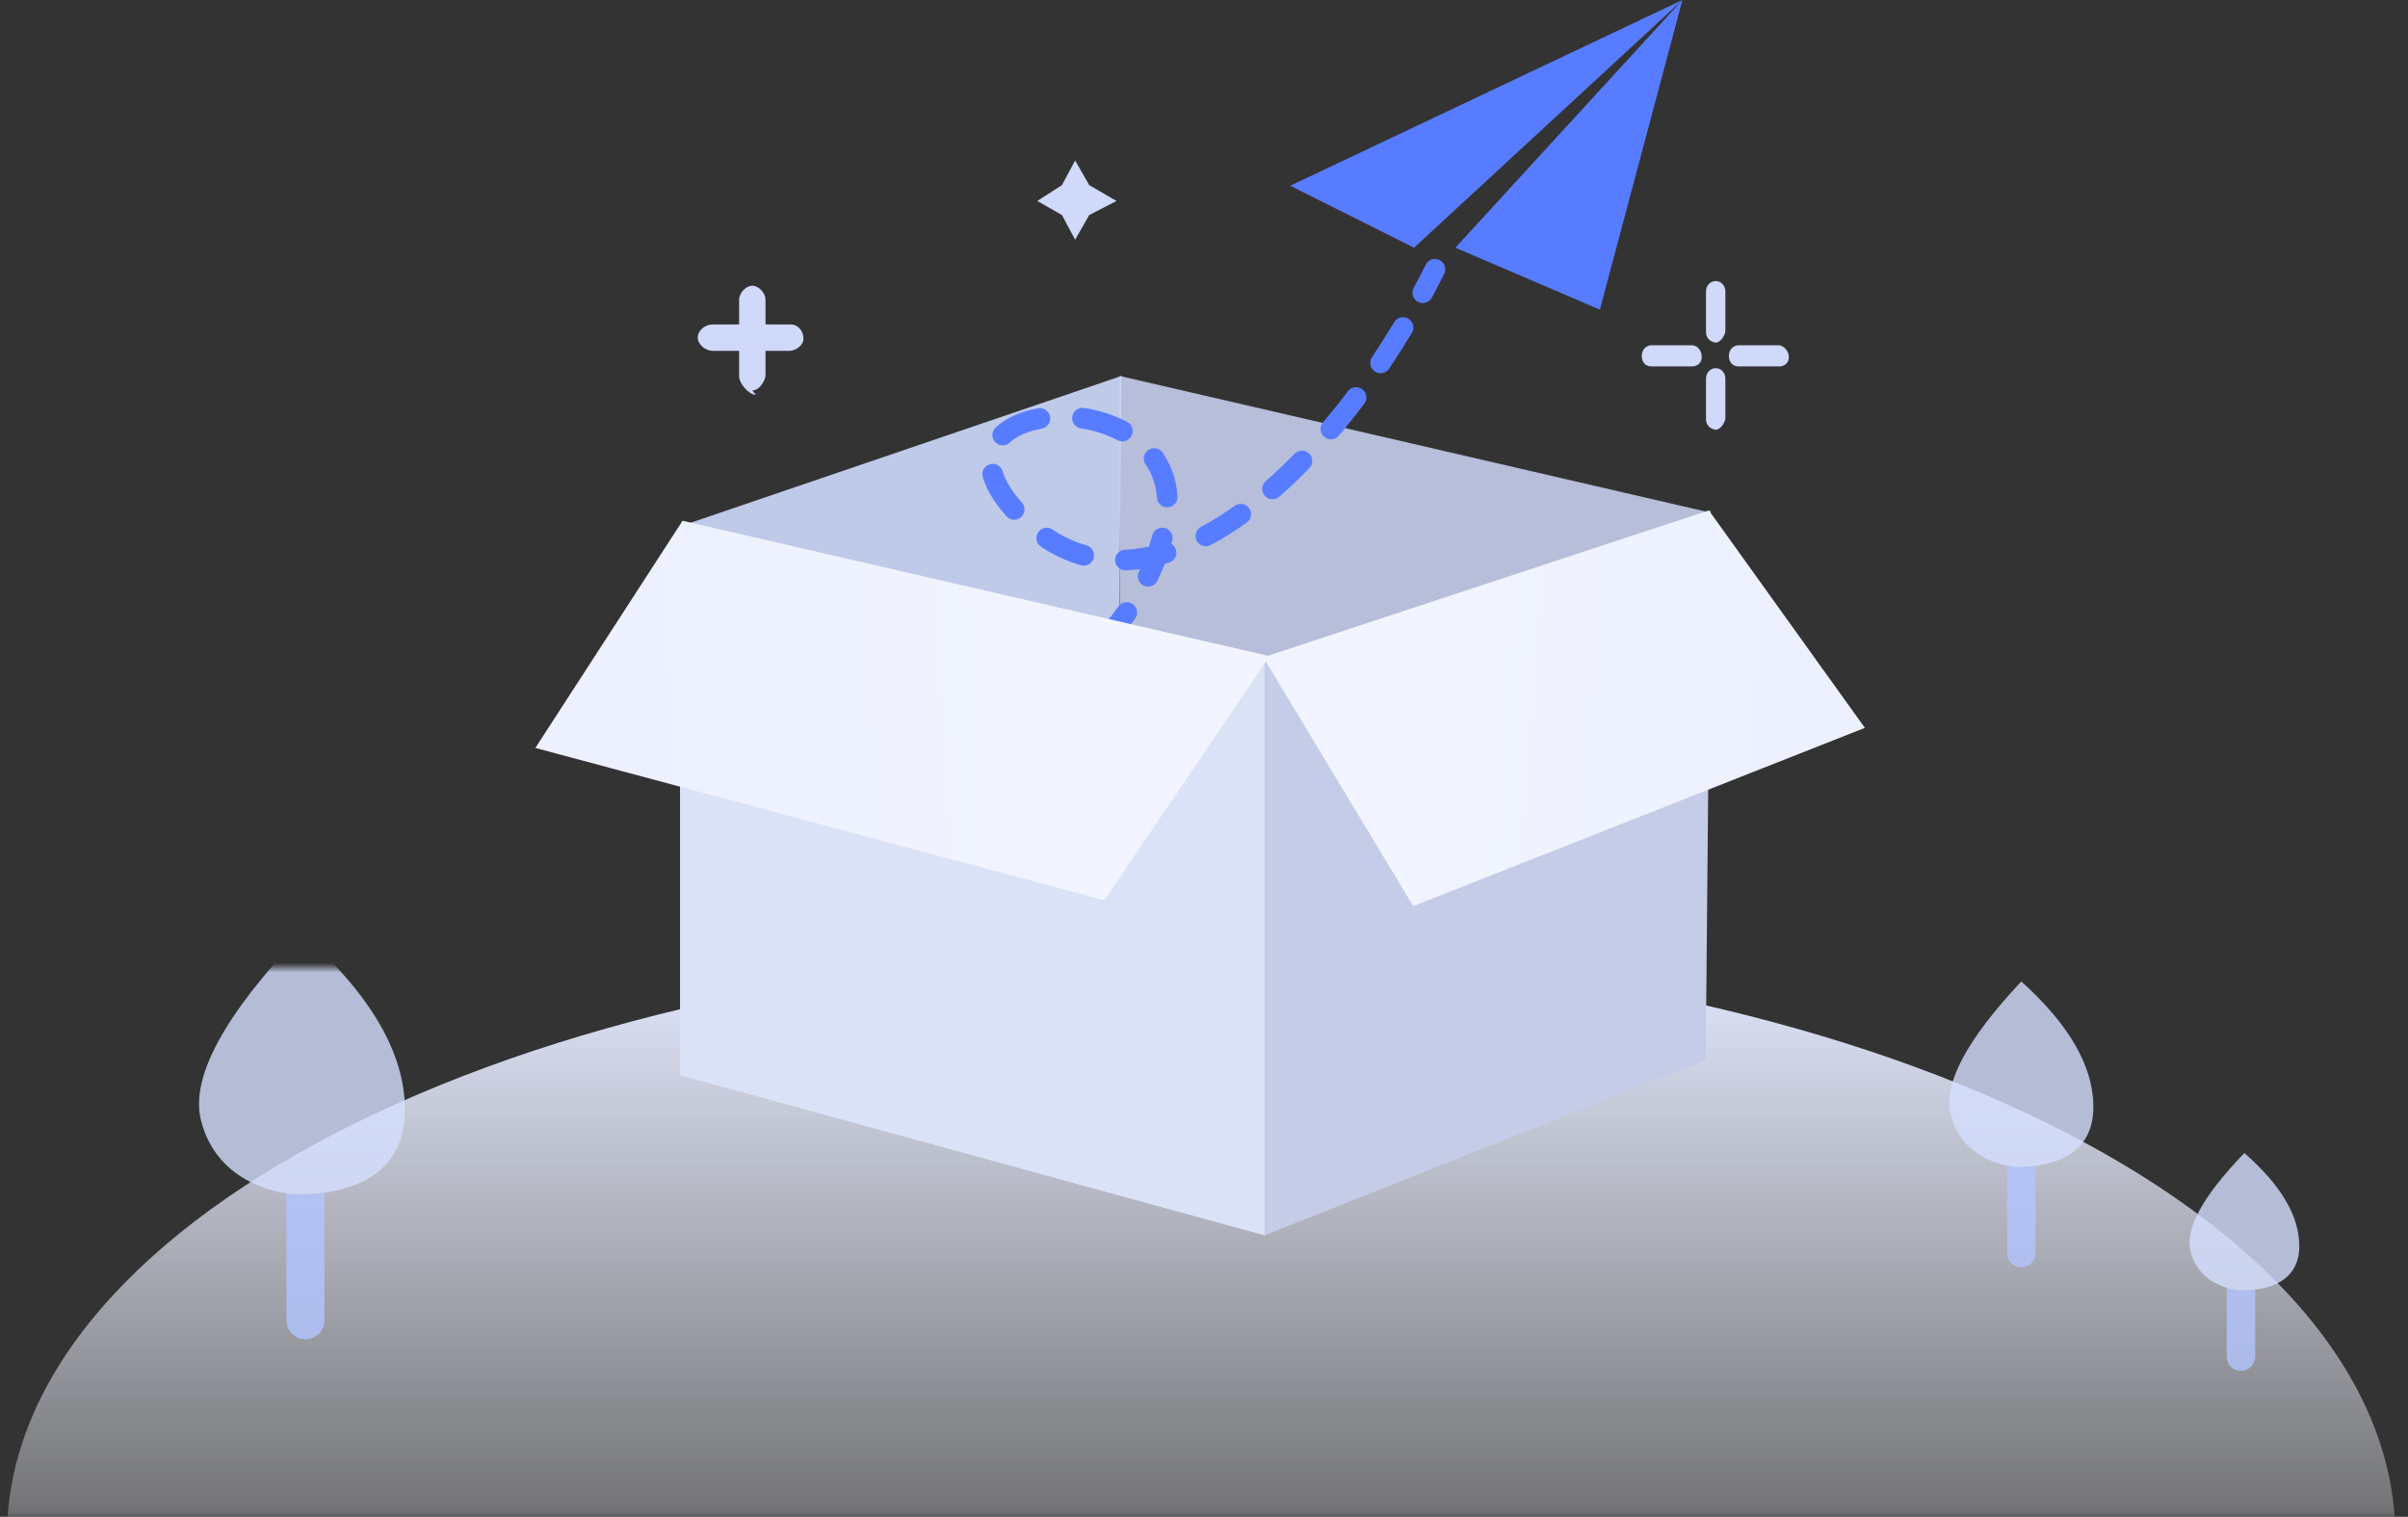 <?xml version="1.0" encoding="UTF-8"?>
<svg width="254px" height="160px" viewBox="0 0 254 160" version="1.1" xmlns="http://www.w3.org/2000/svg" xmlns:xlink="http://www.w3.org/1999/xlink">
    <rect x="0" y="0" width="254" height="160" fill="#333333" stroke="none"/>
    <title>暂无数据</title>
    <defs>
        <rect id="path-1" x="0" y="0" width="253.394" height="57.919"></rect>
        <linearGradient x1="50%" y1="0%" x2="50%" y2="92.13%" id="linearGradient-3">
            <stop stop-color="#E2E8FF" offset="0%"></stop>
            <stop stop-color="#FFFFFF" stop-opacity="0" offset="100%"></stop>
        </linearGradient>
        <linearGradient x1="81.751%" y1="46.152%" x2="11.453%" y2="49.941%" id="linearGradient-4">
            <stop stop-color="#F2F5FF" offset="0%"></stop>
            <stop stop-color="#EDF1FF" offset="100%"></stop>
        </linearGradient>
        <linearGradient x1="81.751%" y1="47.623%" x2="11.453%" y2="49.964%" id="linearGradient-5">
            <stop stop-color="#F2F5FF" offset="0%"></stop>
            <stop stop-color="#EDF1FF" offset="100%"></stop>
        </linearGradient>
        <polygon id="path-6" points="15.528 0 0 23.963 60.018 40.034 77.435 14.279"></polygon>
    </defs>
    <g id="缺省页面" stroke="none" stroke-width="1" fill="none" fill-rule="evenodd">
        <g id="1-图表无数据" transform="translate(-240, -537)">
            <g id="main" transform="translate(106, 182)">
                <g id="客流KPI" transform="translate(1, 214)">
                    <g id="暂无数据" transform="translate(133, 141)">
                        <g id="bg" transform="translate(0, 102.081)">
                            <mask id="mask-2" fill="white">
                                <use xlink:href="#path-1"></use>
                            </mask>
                            <g id="矩形"></g>
                            <path d="M252.67,60.09 C252.67,25.904 196.27,-1.81 126.697,-1.81 C57.124,-1.81 0.724,25.904 0.724,60.09 C0.724,94.277 252.67,94.277 252.67,60.09 Z" id="椭圆形" fill="url(#linearGradient-3)" fill-rule="nonzero" mask="url(#mask-2)"></path>
                            <g id="树" opacity="0.8" mask="url(#mask-2)">
                                <g transform="translate(20.995, -3.62)">
                                    <g id="树1">
                                        <line x1="11.222" y1="27.24" x2="11.222" y2="40.814" id="直线" stroke="#B3C4FF" stroke-width="4" stroke-linecap="round"></line>
                                        <path d="M10.856,0 C2.624,8.643 -0.927,15.215 0.205,19.718 C1.903,26.473 8.66,27.511 10.33,27.511 C12,27.511 21.719,27.64 21.719,18.637 C21.719,12.635 18.098,6.422 10.856,0 Z" id="路径-15" fill="#D5DFFF" fill-rule="nonzero"></path>
                                    </g>
                                    <g id="树2" transform="translate(184.615, 5.068)">
                                        <line x1="7.602" y1="19.14" x2="7.602" y2="28.643" id="直线" stroke="#B3C4FF" stroke-width="3" stroke-linecap="round"></line>
                                        <path d="M7.599,0 C1.836,6.141 -0.649,10.811 0.144,14.01 C1.332,18.81 6.062,19.548 7.231,19.548 C8.4,19.548 15.204,19.639 15.204,13.242 C15.204,8.977 12.669,4.563 7.599,0 Z" id="路径-15" fill="#D5DFFF" fill-rule="nonzero"></path>
                                    </g>
                                    <g id="树3" transform="translate(209.955, 23.167)">
                                        <line x1="5.43" y1="14.005" x2="5.43" y2="21.471" id="直线" stroke="#B3C4FF" stroke-width="3" stroke-linecap="round"></line>
                                        <path d="M5.79,0 C1.399,4.549 -0.494,8.008 0.109,10.378 C1.015,13.933 4.618,14.48 5.509,14.48 C6.4,14.48 11.584,14.547 11.584,9.809 C11.584,6.65 9.652,3.38 5.79,0 Z" id="路径-15" fill="#D5DFFF" fill-rule="nonzero"></path>
                                    </g>
                                </g>
                            </g>
                        </g>
                        <g id="Box" transform="translate(56.471, 0)">
                            <polygon id="side" fill="#BFC9E8" transform="translate(38.548, 76.559) scale(-1, 1) translate(-38.548, -76.559) " points="15.276 39.657 61.82 55.516 61.82 113.46 15.803 97.601"></polygon>
                            <polygon id="side" fill="#CDD6F7" opacity="0.85" points="61.632 39.657 123.356 53.936 123.356 111.88 61.632 97.601"></polygon>
                            <polygon id="side" fill="#DEEAF4" points="15.276 55.46 77.001 69.739 77.001 130.317 15.276 113.404"></polygon>
                            <polygon id="side" fill="#D9E0F8" opacity="0.85" points="15.276 55.46 77.001 69.739 77.001 130.317 15.276 113.404"></polygon>
                            <polygon id="side" fill="#C4CCE7" transform="translate(100.443, 92.098) scale(-1, 1) translate(-100.443, -92.098) " points="76.908 53.88 123.979 69.739 123.979 130.317 77.435 111.824"></polygon>
                            <polygon id="lid" fill="url(#linearGradient-4)" transform="translate(108.51, 74.709) scale(-1, 1) translate(-108.51, -74.709) " points="93.238 53.837 76.781 76.778 124.417 95.581 140.239 69.335"></polygon>
                            <path d="M22.885,30.138 C23.535,30.138 24.277,30.881 24.277,31.623 L24.277,34.222 L26.97,34.223 C27.712,34.223 28.269,34.965 28.269,35.615 C28.362,36.358 27.527,37.008 26.784,37.008 L24.277,37.007 L24.277,39.7 C24.092,40.442 23.535,41.185 22.885,41.185 L23.256,41.649 C22.514,41.649 21.492,40.442 21.492,39.7 L21.492,37.007 L18.707,37.008 C17.965,37.008 17.129,36.358 17.129,35.615 C17.129,34.873 17.872,34.223 18.707,34.223 L21.492,34.222 L21.492,31.623 C21.492,30.881 22.235,30.138 22.885,30.138 Z" id="形状结合" fill="#D0D9FA"></path>
                            <path d="M131.186,38.651 L126.916,38.651 C126.266,38.651 125.895,38.187 125.895,37.537 C125.895,36.887 126.359,36.423 126.916,36.423 L131.186,36.423 C131.651,36.423 132.208,37.073 132.208,37.537 C132.3,38.187 131.836,38.651 131.186,38.651 Z M121.996,38.651 L117.726,38.651 C117.076,38.651 116.705,38.187 116.705,37.537 C116.705,36.887 117.169,36.423 117.726,36.423 L121.996,36.423 C122.646,36.423 123.017,37.073 123.017,37.537 C123.11,38.187 122.646,38.651 121.996,38.651 Z M123.481,44.221 L123.481,39.951 C123.481,39.301 123.945,38.837 124.502,38.837 C125.059,38.837 125.524,39.301 125.524,39.951 L125.524,44.221 C125.338,44.871 124.874,45.335 124.502,45.335 C123.945,45.242 123.481,44.871 123.481,44.221 Z M123.481,35.031 L123.481,30.76 C123.481,30.11 123.945,29.646 124.502,29.646 C125.059,29.646 125.524,30.11 125.524,30.76 L125.524,35.031 C125.338,35.68 124.874,36.145 124.502,36.145 C123.945,36.052 123.481,35.68 123.481,35.031 Z" id="形状" fill="#D0D9FA"></path>
                            <polygon id="路径" fill="#D0D9FA" points="56.937 25.283 55.545 22.684 52.945 21.199 55.545 19.528 56.937 16.928 58.423 19.528 61.3 21.199 58.423 22.684"></polygon>
                            <g id="编组" transform="translate(37.147, 0)" fill="#577CFF" fill-rule="nonzero">
                                <path d="M1.577,83.9 C2.887,83.245 4.186,82.568 5.473,81.868 C5.973,81.566 6.147,80.924 5.868,80.411 C5.589,79.898 4.955,79.696 4.43,79.953 C3.165,80.641 1.889,81.307 0.601,81.95 C0.253,82.125 0.025,82.472 0.002,82.861 C-0.021,83.25 0.165,83.621 0.49,83.836 C0.815,84.05 1.229,84.075 1.577,83.9 L1.577,83.9 Z M9.301,79.683 C10.563,78.927 11.805,78.139 13.028,77.321 C13.527,76.985 13.661,76.308 13.326,75.807 C13.165,75.567 12.915,75.401 12.632,75.345 C12.348,75.289 12.054,75.348 11.814,75.51 C10.622,76.307 9.409,77.075 8.179,77.813 C7.694,78.136 7.548,78.783 7.848,79.283 C8.148,79.783 8.787,79.959 9.301,79.683 L9.301,79.683 Z M16.643,74.734 C17.821,73.836 18.964,72.893 20.07,71.907 C20.509,71.504 20.543,70.823 20.146,70.378 C19.749,69.934 19.068,69.891 18.619,70.282 C17.555,71.231 16.455,72.138 15.321,73.002 C14.992,73.231 14.815,73.622 14.861,74.02 C14.906,74.419 15.166,74.76 15.539,74.909 C15.911,75.058 16.335,74.991 16.643,74.734 L16.643,74.734 Z M23.26,68.769 C24.278,67.666 25.224,66.5 26.094,65.277 C26.34,64.96 26.392,64.535 26.23,64.168 C26.068,63.801 25.718,63.553 25.319,63.522 C24.919,63.49 24.535,63.68 24.317,64.017 C23.501,65.165 22.612,66.259 21.657,67.294 C21.46,67.506 21.357,67.788 21.37,68.077 C21.382,68.366 21.51,68.639 21.723,68.833 C21.935,69.03 22.217,69.133 22.505,69.121 C22.794,69.109 23.065,68.983 23.26,68.769 L23.26,68.769 Z M28.468,61.277 C28.202,61.811 27.555,62.032 27.018,61.773 C26.48,61.514 26.251,60.87 26.504,60.329 C27.109,59.084 27.588,57.781 27.934,56.44 C28.101,55.879 28.681,55.55 29.249,55.695 C29.816,55.84 30.167,56.407 30.045,56.98 C29.663,58.461 29.135,59.9 28.468,61.277 L28.468,61.277 Z M30.591,52.391 C30.502,50.713 29.948,49.093 28.991,47.712 C28.639,47.244 27.979,47.138 27.498,47.473 C27.017,47.807 26.886,48.463 27.203,48.956 C27.914,49.98 28.331,51.171 28.417,52.527 C28.474,53.111 28.984,53.544 29.569,53.508 C30.155,53.471 30.606,52.978 30.591,52.391 L30.591,52.391 Z M25.234,44.482 C23.827,43.758 22.311,43.27 20.746,43.036 C20.359,42.971 19.966,43.12 19.719,43.426 C19.472,43.731 19.409,44.146 19.553,44.512 C19.697,44.877 20.026,45.137 20.415,45.192 C21.742,45.388 23.028,45.8 24.222,46.413 C24.569,46.613 24.997,46.607 25.338,46.398 C25.679,46.188 25.878,45.809 25.856,45.409 C25.835,45.009 25.596,44.654 25.234,44.482 L25.234,44.482 Z M15.91,43.062 C14.049,43.39 12.463,44.09 11.373,45.126 C10.962,45.545 10.956,46.214 11.359,46.64 C11.763,47.066 12.432,47.096 12.872,46.707 C13.621,45.997 14.819,45.467 16.289,45.208 C16.869,45.091 17.25,44.533 17.147,43.95 C17.044,43.367 16.495,42.973 15.91,43.062 L15.91,43.062 Z M10.049,50.321 C10.434,51.637 11.267,53.021 12.547,54.463 C12.947,54.913 13.635,54.953 14.084,54.553 C14.533,54.153 14.574,53.465 14.174,53.015 C13.092,51.796 12.423,50.686 12.139,49.711 C12.029,49.338 11.73,49.051 11.352,48.959 C10.975,48.866 10.577,48.982 10.307,49.262 C10.039,49.544 9.941,49.947 10.049,50.321 L10.049,50.321 Z M16.143,57.638 C17.448,58.52 18.883,59.191 20.396,59.627 C20.77,59.733 21.173,59.632 21.451,59.361 C21.73,59.09 21.843,58.691 21.748,58.314 C21.654,57.937 21.365,57.639 20.992,57.531 C19.697,57.157 18.47,56.582 17.355,55.826 C16.856,55.525 16.209,55.669 15.885,56.153 C15.561,56.637 15.675,57.291 16.143,57.638 L16.143,57.638 Z M25.117,60.166 C24.525,60.178 24.032,59.714 24.006,59.123 C23.981,58.531 24.432,58.028 25.022,57.988 C26.387,57.92 27.737,57.678 29.04,57.27 C29.415,57.148 29.826,57.238 30.115,57.505 C30.405,57.772 30.528,58.175 30.437,58.558 C30.346,58.941 30.056,59.246 29.678,59.355 C28.198,59.819 26.665,60.091 25.117,60.166 L25.117,60.166 Z M34.13,57.477 C35.452,56.765 36.726,55.968 37.943,55.089 C38.393,54.726 38.482,54.074 38.145,53.604 C37.809,53.134 37.163,53.008 36.674,53.317 C35.534,54.141 34.341,54.888 33.102,55.554 C32.745,55.73 32.511,56.087 32.493,56.485 C32.476,56.884 32.676,57.26 33.017,57.467 C33.358,57.673 33.785,57.677 34.13,57.477 L34.13,57.477 Z M41.286,52.432 C42.401,51.455 43.476,50.434 44.51,49.372 C44.912,48.938 44.895,48.262 44.472,47.849 C44.049,47.435 43.373,47.436 42.95,47.849 C41.957,48.87 40.924,49.851 39.853,50.79 C39.436,51.194 39.408,51.854 39.79,52.292 C40.172,52.73 40.83,52.792 41.286,52.432 L41.286,52.432 Z M47.563,46.005 C48.514,44.879 49.434,43.726 50.32,42.548 C50.651,42.067 50.544,41.41 50.077,41.059 C49.61,40.707 48.949,40.786 48.578,41.238 C47.72,42.383 46.827,43.503 45.902,44.595 C45.547,45.056 45.617,45.715 46.061,46.091 C46.504,46.468 47.165,46.43 47.563,46.005 L47.563,46.005 Z M52.947,38.837 C53.765,37.615 54.552,36.372 55.308,35.11 C55.508,34.776 55.514,34.361 55.326,34.021 C55.137,33.681 54.781,33.467 54.392,33.461 C54.002,33.454 53.64,33.656 53.439,33.989 C52.702,35.221 51.934,36.434 51.136,37.627 C50.894,37.95 50.851,38.38 51.023,38.745 C51.195,39.11 51.554,39.35 51.957,39.369 C52.36,39.389 52.741,39.184 52.947,38.837 L52.947,38.837 Z M57.438,31.36 C57.87,30.557 58.29,29.748 58.697,28.932 C58.888,28.582 58.873,28.156 58.658,27.82 C58.443,27.485 58.061,27.294 57.664,27.322 C57.266,27.351 56.916,27.594 56.75,27.957 C56.352,28.754 55.942,29.544 55.521,30.329 C55.321,30.673 55.325,31.098 55.53,31.439 C55.735,31.779 56.11,31.981 56.507,31.964 C56.905,31.948 57.261,31.717 57.438,31.36 L57.438,31.36 Z" id="形状"></path>
                                <polygon id="路径" points="59.895 26.13 75.138 32.662 83.846 0.001 59.895 26.13"></polygon>
                                <polygon id="路径" points="83.846 0 42.476 19.596 55.54 26.13"></polygon>
                            </g>
                            <g id="lid" transform="translate(0, 54.933)">
                                <mask id="mask-7" fill="white">
                                    <use xlink:href="#path-6"></use>
                                </mask>
                                <use id="Mask" fill="url(#linearGradient-5)" xlink:href="#path-6"></use>
                            </g>
                        </g>
                    </g>
                </g>
            </g>
        </g>
    </g>
</svg>